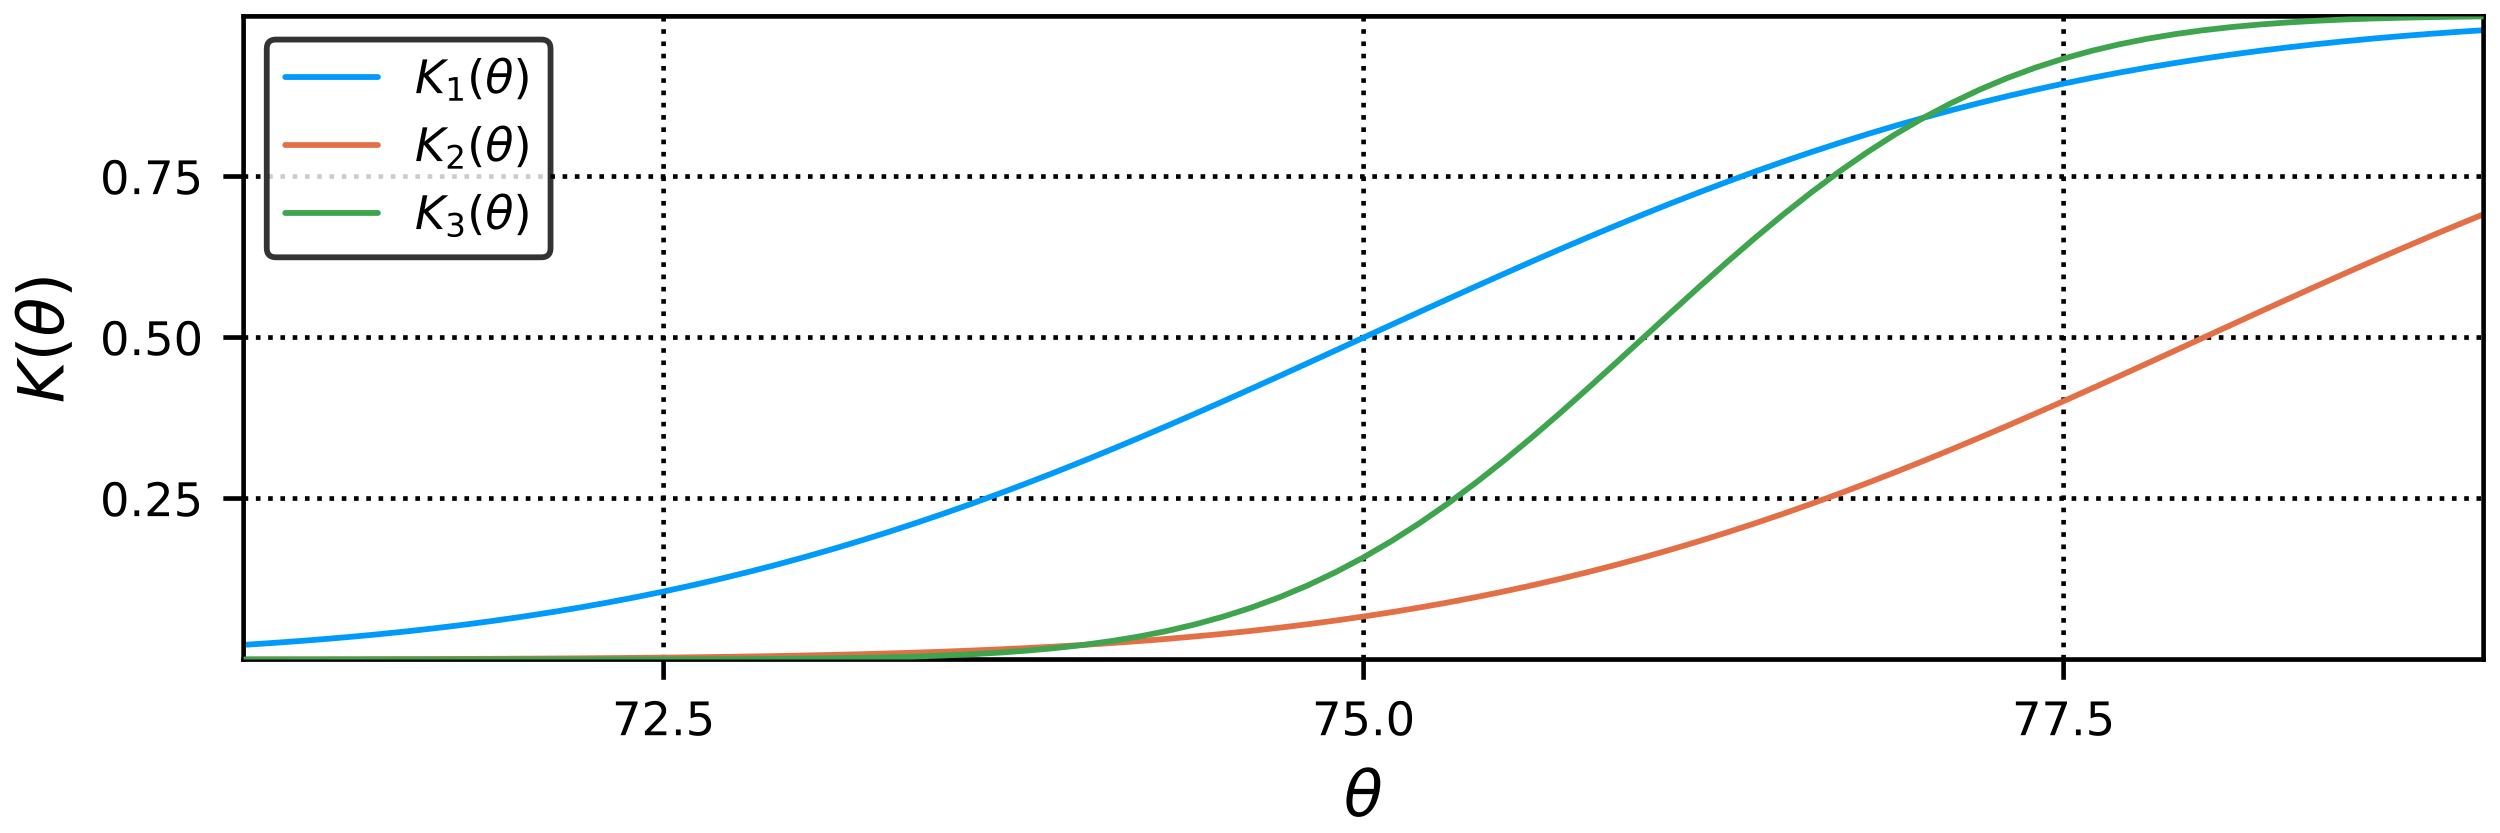 <?xml version="1.0" encoding="utf-8" standalone="no"?>
<!DOCTYPE svg PUBLIC "-//W3C//DTD SVG 1.1//EN"
  "http://www.w3.org/Graphics/SVG/1.1/DTD/svg11.dtd">
<!-- Created with matplotlib (http://matplotlib.org/) -->
<svg height="144pt" version="1.1" viewBox="0 0 432 144" width="432pt" xmlns="http://www.w3.org/2000/svg" xmlns:xlink="http://www.w3.org/1999/xlink">
 <defs>
  <style type="text/css">
*{stroke-linecap:butt;stroke-linejoin:round;}
  </style>
 </defs>
 <g id="figure_1">
  <g id="patch_1">
   <path d="M 0 144 
L 432 144 
L 432 0 
L 0 0 
z
" style="fill:#ffffff;"/>
  </g>
  <g id="axes_1">
   <g id="patch_2">
    <path d="M 42.095 113.965 
L 429.165 113.965 
L 429.165 2.835 
L 42.095 2.835 
z
" style="fill:#ffffff;"/>
   </g>
   <g id="matplotlib.axis_1">
    <g id="xtick_1">
     <g id="line2d_1">
      <path clip-path="url(#p8d93a7af4f)" d="M 114.67 113.965 
L 114.67 2.835 
" style="fill:none;stroke:#000000;stroke-dasharray:0.8,1.32;stroke-dashoffset:0;stroke-width:0.8;"/>
     </g>
     <g id="line2d_2">
      <defs>
       <path d="M 0 0 
L 0 3.5 
" id="m7c87011bef" style="stroke:#000000;stroke-width:0.8;"/>
      </defs>
      <g>
       <use style="stroke:#000000;stroke-width:0.8;" x="114.67" xlink:href="#m7c87011bef" y="113.965"/>
      </g>
     </g>
     <g id="text_1">
      <!-- 72.5 -->
      <defs>
       <path d="M 8.203 72.906 
L 55.078 72.906 
L 55.078 68.703 
L 28.609 0 
L 18.312 0 
L 43.219 64.594 
L 8.203 64.594 
z
" id="DejaVuSans-37"/>
       <path d="M 19.188 8.297 
L 53.609 8.297 
L 53.609 0 
L 7.328 0 
L 7.328 8.297 
Q 12.938 14.109 22.625 23.891 
Q 32.328 33.688 34.812 36.531 
Q 39.547 41.844 41.422 45.531 
Q 43.312 49.219 43.312 52.781 
Q 43.312 58.594 39.234 62.25 
Q 35.156 65.922 28.609 65.922 
Q 23.969 65.922 18.812 64.312 
Q 13.672 62.703 7.812 59.422 
L 7.812 69.391 
Q 13.766 71.781 18.938 73 
Q 24.125 74.219 28.422 74.219 
Q 39.75 74.219 46.484 68.547 
Q 53.219 62.891 53.219 53.422 
Q 53.219 48.922 51.531 44.891 
Q 49.859 40.875 45.406 35.406 
Q 44.188 33.984 37.641 27.219 
Q 31.109 20.453 19.188 8.297 
z
" id="DejaVuSans-32"/>
       <path d="M 10.688 12.406 
L 21 12.406 
L 21 0 
L 10.688 0 
z
" id="DejaVuSans-2e"/>
       <path d="M 10.797 72.906 
L 49.516 72.906 
L 49.516 64.594 
L 19.828 64.594 
L 19.828 46.734 
Q 21.969 47.469 24.109 47.828 
Q 26.266 48.188 28.422 48.188 
Q 40.625 48.188 47.75 41.5 
Q 54.891 34.812 54.891 23.391 
Q 54.891 11.625 47.562 5.094 
Q 40.234 -1.422 26.906 -1.422 
Q 22.312 -1.422 17.547 -0.641 
Q 12.797 0.141 7.719 1.703 
L 7.719 11.625 
Q 12.109 9.234 16.797 8.062 
Q 21.484 6.891 26.703 6.891 
Q 35.156 6.891 40.078 11.328 
Q 45.016 15.766 45.016 23.391 
Q 45.016 31 40.078 35.438 
Q 35.156 39.891 26.703 39.891 
Q 22.75 39.891 18.812 39.016 
Q 14.891 38.141 10.797 36.281 
z
" id="DejaVuSans-35"/>
      </defs>
      <g transform="translate(105.764 127.044)scale(0.08 -0.08)">
       <use xlink:href="#DejaVuSans-37"/>
       <use x="63.623" xlink:href="#DejaVuSans-32"/>
       <use x="127.246" xlink:href="#DejaVuSans-2e"/>
       <use x="159.033" xlink:href="#DejaVuSans-35"/>
      </g>
     </g>
    </g>
    <g id="xtick_2">
     <g id="line2d_3">
      <path clip-path="url(#p8d93a7af4f)" d="M 235.63 113.965 
L 235.63 2.835 
" style="fill:none;stroke:#000000;stroke-dasharray:0.8,1.32;stroke-dashoffset:0;stroke-width:0.8;"/>
     </g>
     <g id="line2d_4">
      <g>
       <use style="stroke:#000000;stroke-width:0.8;" x="235.63" xlink:href="#m7c87011bef" y="113.965"/>
      </g>
     </g>
     <g id="text_2">
      <!-- 75.0 -->
      <defs>
       <path d="M 31.781 66.406 
Q 24.172 66.406 20.328 58.906 
Q 16.5 51.422 16.5 36.375 
Q 16.5 21.391 20.328 13.891 
Q 24.172 6.391 31.781 6.391 
Q 39.453 6.391 43.281 13.891 
Q 47.125 21.391 47.125 36.375 
Q 47.125 51.422 43.281 58.906 
Q 39.453 66.406 31.781 66.406 
z
M 31.781 74.219 
Q 44.047 74.219 50.516 64.516 
Q 56.984 54.828 56.984 36.375 
Q 56.984 17.969 50.516 8.266 
Q 44.047 -1.422 31.781 -1.422 
Q 19.531 -1.422 13.062 8.266 
Q 6.594 17.969 6.594 36.375 
Q 6.594 54.828 13.062 64.516 
Q 19.531 74.219 31.781 74.219 
z
" id="DejaVuSans-30"/>
      </defs>
      <g transform="translate(226.724 127.044)scale(0.08 -0.08)">
       <use xlink:href="#DejaVuSans-37"/>
       <use x="63.623" xlink:href="#DejaVuSans-35"/>
       <use x="127.246" xlink:href="#DejaVuSans-2e"/>
       <use x="159.033" xlink:href="#DejaVuSans-30"/>
      </g>
     </g>
    </g>
    <g id="xtick_3">
     <g id="line2d_5">
      <path clip-path="url(#p8d93a7af4f)" d="M 356.59 113.965 
L 356.59 2.835 
" style="fill:none;stroke:#000000;stroke-dasharray:0.8,1.32;stroke-dashoffset:0;stroke-width:0.8;"/>
     </g>
     <g id="line2d_6">
      <g>
       <use style="stroke:#000000;stroke-width:0.8;" x="356.59" xlink:href="#m7c87011bef" y="113.965"/>
      </g>
     </g>
     <g id="text_3">
      <!-- 77.5 -->
      <g transform="translate(347.683 127.044)scale(0.08 -0.08)">
       <use xlink:href="#DejaVuSans-37"/>
       <use x="63.623" xlink:href="#DejaVuSans-37"/>
       <use x="127.246" xlink:href="#DejaVuSans-2e"/>
       <use x="159.033" xlink:href="#DejaVuSans-35"/>
      </g>
     </g>
    </g>
    <g id="text_4">
     <!-- $\theta$ -->
     <defs>
      <path d="M 45.516 34.672 
L 14.453 34.672 
Q 12.359 20.062 14.5 13.875 
Q 17.188 6.25 24.469 6.25 
Q 31.781 6.25 37.359 13.922 
Q 42.234 20.656 45.516 34.672 
z
M 47.016 42.969 
Q 48.344 56.844 46.625 61.719 
Q 43.953 69.438 36.766 69.438 
Q 29.297 69.438 23.828 61.812 
Q 19.531 55.672 16.156 42.969 
z
M 38.188 76.766 
Q 49.906 76.766 54.594 66.406 
Q 59.281 56.109 55.719 37.844 
Q 52.203 19.625 43.453 9.281 
Q 34.766 -1.125 23.047 -1.125 
Q 11.281 -1.125 6.641 9.281 
Q 2 19.625 5.516 37.844 
Q 9.078 56.109 17.719 66.406 
Q 26.422 76.766 38.188 76.766 
z
" id="DejaVuSans-Oblique-3b8"/>
     </defs>
     <g transform="translate(232.22 141.066)scale(0.11 -0.11)">
      <use transform="translate(0 0.234)" xlink:href="#DejaVuSans-Oblique-3b8"/>
     </g>
    </g>
   </g>
   <g id="matplotlib.axis_2">
    <g id="ytick_1">
     <g id="line2d_7">
      <path clip-path="url(#p8d93a7af4f)" d="M 42.095 86.145 
L 429.165 86.145 
" style="fill:none;stroke:#000000;stroke-dasharray:0.8,1.32;stroke-dashoffset:0;stroke-width:0.8;"/>
     </g>
     <g id="line2d_8">
      <defs>
       <path d="M 0 0 
L -3.5 0 
" id="mbe95904e73" style="stroke:#000000;stroke-width:0.8;"/>
      </defs>
      <g>
       <use style="stroke:#000000;stroke-width:0.8;" x="42.095" xlink:href="#mbe95904e73" y="86.145"/>
      </g>
     </g>
     <g id="text_5">
      <!-- 0.25 -->
      <g transform="translate(17.282 89.185)scale(0.08 -0.08)">
       <use xlink:href="#DejaVuSans-30"/>
       <use x="63.623" xlink:href="#DejaVuSans-2e"/>
       <use x="95.41" xlink:href="#DejaVuSans-32"/>
       <use x="159.033" xlink:href="#DejaVuSans-35"/>
      </g>
     </g>
    </g>
    <g id="ytick_2">
     <g id="line2d_9">
      <path clip-path="url(#p8d93a7af4f)" d="M 42.095 58.325 
L 429.165 58.325 
" style="fill:none;stroke:#000000;stroke-dasharray:0.8,1.32;stroke-dashoffset:0;stroke-width:0.8;"/>
     </g>
     <g id="line2d_10">
      <g>
       <use style="stroke:#000000;stroke-width:0.8;" x="42.095" xlink:href="#mbe95904e73" y="58.325"/>
      </g>
     </g>
     <g id="text_6">
      <!-- 0.50 -->
      <g transform="translate(17.282 61.364)scale(0.08 -0.08)">
       <use xlink:href="#DejaVuSans-30"/>
       <use x="63.623" xlink:href="#DejaVuSans-2e"/>
       <use x="95.41" xlink:href="#DejaVuSans-35"/>
       <use x="159.033" xlink:href="#DejaVuSans-30"/>
      </g>
     </g>
    </g>
    <g id="ytick_3">
     <g id="line2d_11">
      <path clip-path="url(#p8d93a7af4f)" d="M 42.095 30.505 
L 429.165 30.505 
" style="fill:none;stroke:#000000;stroke-dasharray:0.8,1.32;stroke-dashoffset:0;stroke-width:0.8;"/>
     </g>
     <g id="line2d_12">
      <g>
       <use style="stroke:#000000;stroke-width:0.8;" x="42.095" xlink:href="#mbe95904e73" y="30.505"/>
      </g>
     </g>
     <g id="text_7">
      <!-- 0.75 -->
      <g transform="translate(17.282 33.544)scale(0.08 -0.08)">
       <use xlink:href="#DejaVuSans-30"/>
       <use x="63.623" xlink:href="#DejaVuSans-2e"/>
       <use x="95.41" xlink:href="#DejaVuSans-37"/>
       <use x="159.033" xlink:href="#DejaVuSans-35"/>
      </g>
     </g>
    </g>
    <g id="text_8">
     <!-- $K(\theta)$ -->
     <defs>
      <path d="M 16.891 72.906 
L 26.812 72.906 
L 20.797 42.188 
L 59.078 72.906 
L 72.219 72.906 
L 28.906 38.094 
L 60.594 0 
L 48.578 0 
L 19.484 35.5 
L 12.594 0 
L 2.688 0 
z
" id="DejaVuSans-Oblique-4b"/>
      <path d="M 31 75.875 
Q 24.469 64.656 21.281 53.656 
Q 18.109 42.672 18.109 31.391 
Q 18.109 20.125 21.312 9.062 
Q 24.516 -2 31 -13.188 
L 23.188 -13.188 
Q 15.875 -1.703 12.234 9.375 
Q 8.594 20.453 8.594 31.391 
Q 8.594 42.281 12.203 53.312 
Q 15.828 64.359 23.188 75.875 
z
" id="DejaVuSans-28"/>
      <path d="M 8.016 75.875 
L 15.828 75.875 
Q 23.141 64.359 26.781 53.312 
Q 30.422 42.281 30.422 31.391 
Q 30.422 20.453 26.781 9.375 
Q 23.141 -1.703 15.828 -13.188 
L 8.016 -13.188 
Q 14.5 -2 17.703 9.062 
Q 20.906 20.125 20.906 31.391 
Q 20.906 42.672 17.703 53.656 
Q 14.5 64.656 8.016 75.875 
z
" id="DejaVuSans-29"/>
     </defs>
     <g transform="translate(10.994 69.675)rotate(-90)scale(0.11 -0.11)">
      <use transform="translate(0 0.234)" xlink:href="#DejaVuSans-Oblique-4b"/>
      <use transform="translate(65.576 0.234)" xlink:href="#DejaVuSans-28"/>
      <use transform="translate(104.59 0.234)" xlink:href="#DejaVuSans-Oblique-3b8"/>
      <use transform="translate(165.771 0.234)" xlink:href="#DejaVuSans-29"/>
     </g>
    </g>
   </g>
   <g id="line2d_13">
    <path clip-path="url(#p8d93a7af4f)" d="M 42.095 111.434 
L 46.933 111.118 
L 51.771 110.77 
L 56.61 110.387 
L 61.448 109.967 
L 66.287 109.508 
L 71.125 109.006 
L 75.963 108.46 
L 80.802 107.867 
L 85.64 107.225 
L 90.478 106.531 
L 95.317 105.783 
L 100.155 104.979 
L 104.994 104.116 
L 109.832 103.193 
L 114.67 102.209 
L 119.509 101.16 
L 124.347 100.047 
L 129.186 98.868 
L 134.024 97.623 
L 138.862 96.31 
L 143.701 94.93 
L 148.539 93.483 
L 153.377 91.969 
L 158.216 90.39 
L 163.054 88.746 
L 167.893 87.039 
L 172.731 85.272 
L 177.569 83.446 
L 182.408 81.565 
L 187.246 79.631 
L 192.085 77.648 
L 196.923 75.62 
L 201.761 73.552 
L 206.6 71.446 
L 211.438 69.309 
L 216.276 67.145 
L 221.115 64.959 
L 225.953 62.757 
L 230.792 60.544 
L 235.63 58.325 
L 240.468 56.106 
L 245.307 53.893 
L 250.145 51.691 
L 254.984 49.505 
L 259.822 47.341 
L 264.66 45.204 
L 269.499 43.098 
L 274.337 41.029 
L 279.175 39.002 
L 284.014 37.019 
L 288.852 35.085 
L 293.691 33.204 
L 298.529 31.378 
L 303.367 29.61 
L 308.206 27.904 
L 313.044 26.26 
L 317.883 24.681 
L 322.721 23.167 
L 327.559 21.72 
L 332.398 20.34 
L 337.236 19.027 
L 342.074 17.781 
L 346.913 16.603 
L 351.751 15.489 
L 356.59 14.441 
L 361.428 13.456 
L 366.266 12.534 
L 371.105 11.671 
L 375.943 10.867 
L 380.782 10.119 
L 385.62 9.425 
L 390.458 8.783 
L 395.297 8.19 
L 400.135 7.644 
L 404.973 7.142 
L 409.812 6.683 
L 414.65 6.263 
L 419.489 5.88 
L 424.327 5.532 
L 429.165 5.216 
" style="fill:none;stroke:#009afa;stroke-linecap:round;"/>
   </g>
   <g id="line2d_14">
    <path clip-path="url(#p8d93a7af4f)" d="M 42.095 113.939 
L 46.933 113.934 
L 51.771 113.928 
L 56.61 113.92 
L 61.448 113.912 
L 66.287 113.901 
L 71.125 113.889 
L 75.963 113.875 
L 80.802 113.858 
L 85.64 113.838 
L 90.478 113.815 
L 95.317 113.789 
L 100.155 113.758 
L 104.994 113.722 
L 109.832 113.681 
L 114.67 113.634 
L 119.509 113.58 
L 124.347 113.518 
L 129.186 113.447 
L 134.024 113.366 
L 138.862 113.274 
L 143.701 113.171 
L 148.539 113.053 
L 153.377 112.921 
L 158.216 112.772 
L 163.054 112.605 
L 167.893 112.418 
L 172.731 112.21 
L 177.569 111.977 
L 182.408 111.719 
L 187.246 111.434 
L 192.085 111.118 
L 196.923 110.77 
L 201.761 110.387 
L 206.6 109.967 
L 211.438 109.508 
L 216.276 109.006 
L 221.115 108.46 
L 225.953 107.867 
L 230.792 107.225 
L 235.63 106.531 
L 240.468 105.783 
L 245.307 104.979 
L 250.145 104.116 
L 254.984 103.193 
L 259.822 102.209 
L 264.66 101.16 
L 269.499 100.047 
L 274.337 98.868 
L 279.175 97.623 
L 284.014 96.31 
L 288.852 94.93 
L 293.691 93.483 
L 298.529 91.969 
L 303.367 90.39 
L 308.206 88.746 
L 313.044 87.039 
L 317.883 85.272 
L 322.721 83.446 
L 327.559 81.565 
L 332.398 79.631 
L 337.236 77.648 
L 342.074 75.62 
L 346.913 73.552 
L 351.751 71.446 
L 356.59 69.309 
L 361.428 67.145 
L 366.266 64.959 
L 371.105 62.757 
L 375.943 60.544 
L 380.782 58.325 
L 385.62 56.106 
L 390.458 53.893 
L 395.297 51.691 
L 400.135 49.505 
L 404.973 47.341 
L 409.812 45.204 
L 414.65 43.098 
L 419.489 41.029 
L 424.327 39.002 
L 429.165 37.019 
" style="fill:none;stroke:#e36f47;stroke-linecap:round;"/>
   </g>
   <g id="patch_3">
    <path d="M 42.095 113.965 
L 42.095 2.835 
" style="fill:none;stroke:#000000;stroke-linecap:square;stroke-linejoin:miter;stroke-width:0.8;"/>
   </g>
   <g id="patch_4">
    <path d="M 429.165 113.965 
L 429.165 2.835 
" style="fill:none;stroke:#000000;stroke-linecap:square;stroke-linejoin:miter;stroke-width:0.8;"/>
   </g>
   <g id="patch_5">
    <path d="M 42.095 113.965 
L 429.165 113.965 
" style="fill:none;stroke:#000000;stroke-linecap:square;stroke-linejoin:miter;stroke-width:0.8;"/>
   </g>
   <g id="patch_6">
    <path d="M 42.095 2.835 
L 429.165 2.835 
" style="fill:none;stroke:#000000;stroke-linecap:square;stroke-linejoin:miter;stroke-width:0.8;"/>
   </g>
   <g id="line2d_15">
    <path clip-path="url(#p8d93a7af4f)" d="M 42.095 113.965 
L 46.933 113.965 
L 51.771 113.965 
L 56.61 113.965 
L 61.448 113.965 
L 66.287 113.965 
L 71.125 113.965 
L 75.963 113.964 
L 80.802 113.964 
L 85.64 113.963 
L 90.478 113.962 
L 95.317 113.96 
L 100.155 113.957 
L 104.994 113.953 
L 109.832 113.948 
L 114.67 113.939 
L 119.509 113.928 
L 124.347 113.912 
L 129.186 113.889 
L 134.024 113.858 
L 138.862 113.815 
L 143.701 113.758 
L 148.539 113.681 
L 153.377 113.58 
L 158.216 113.447 
L 163.054 113.274 
L 167.893 113.053 
L 172.731 112.772 
L 177.569 112.418 
L 182.408 111.977 
L 187.246 111.434 
L 192.085 110.77 
L 196.923 109.967 
L 201.761 109.006 
L 206.6 107.867 
L 211.438 106.531 
L 216.276 104.979 
L 221.115 103.193 
L 225.953 101.16 
L 230.792 98.868 
L 235.63 96.31 
L 240.468 93.483 
L 245.307 90.39 
L 250.145 87.039 
L 254.984 83.446 
L 259.822 79.631 
L 264.66 75.62 
L 269.499 71.446 
L 274.337 67.145 
L 279.175 62.757 
L 284.014 58.325 
L 288.852 53.893 
L 293.691 49.505 
L 298.529 45.204 
L 303.367 41.029 
L 308.206 37.019 
L 313.044 33.204 
L 317.883 29.61 
L 322.721 26.26 
L 327.559 23.167 
L 332.398 20.34 
L 337.236 17.781 
L 342.074 15.489 
L 346.913 13.456 
L 351.751 11.671 
L 356.59 10.119 
L 361.428 8.783 
L 366.266 7.644 
L 371.105 6.683 
L 375.943 5.88 
L 380.782 5.216 
L 385.62 4.672 
L 390.458 4.232 
L 395.297 3.878 
L 400.135 3.597 
L 404.973 3.375 
L 409.812 3.203 
L 414.65 3.07 
L 419.489 2.969 
L 424.327 2.892 
L 429.165 2.835 
" style="fill:none;stroke:#3ea44e;stroke-linecap:round;"/>
   </g>
   <g id="legend_1">
    <g id="patch_7">
     <path d="M 47.695 44.462 
L 93.535 44.462 
Q 95.135 44.462 95.135 42.862 
L 95.135 8.435 
Q 95.135 6.835 93.535 6.835 
L 47.695 6.835 
Q 46.095 6.835 46.095 8.435 
L 46.095 42.862 
Q 46.095 44.462 47.695 44.462 
z
" style="fill:#ffffff;opacity:0.8;stroke:#000000;stroke-linejoin:miter;"/>
    </g>
    <g id="line2d_16">
     <path d="M 49.295 13.313 
L 65.295 13.313 
" style="fill:none;stroke:#009afa;stroke-linecap:round;"/>
    </g>
    <g id="line2d_17"/>
    <g id="text_9">
     <!-- $K_{1}(\theta)$ -->
     <defs>
      <path d="M 12.406 8.297 
L 28.516 8.297 
L 28.516 63.922 
L 10.984 60.406 
L 10.984 69.391 
L 28.422 72.906 
L 38.281 72.906 
L 38.281 8.297 
L 54.391 8.297 
L 54.391 0 
L 12.406 0 
z
" id="DejaVuSans-31"/>
     </defs>
     <g transform="translate(71.695 16.113)scale(0.08 -0.08)">
      <use transform="translate(0 0.234)" xlink:href="#DejaVuSans-Oblique-4b"/>
      <use transform="translate(65.576 -16.172)scale(0.7)" xlink:href="#DejaVuSans-31"/>
      <use transform="translate(112.847 0.234)" xlink:href="#DejaVuSans-28"/>
      <use transform="translate(151.86 0.234)" xlink:href="#DejaVuSans-Oblique-3b8"/>
      <use transform="translate(213.042 0.234)" xlink:href="#DejaVuSans-29"/>
     </g>
    </g>
    <g id="line2d_18">
     <path d="M 49.295 25.056 
L 65.295 25.056 
" style="fill:none;stroke:#e36f47;stroke-linecap:round;"/>
    </g>
    <g id="line2d_19"/>
    <g id="text_10">
     <!-- $K_{2}(\theta)$ -->
     <g transform="translate(71.695 27.856)scale(0.08 -0.08)">
      <use transform="translate(0 0.234)" xlink:href="#DejaVuSans-Oblique-4b"/>
      <use transform="translate(65.576 -16.172)scale(0.7)" xlink:href="#DejaVuSans-32"/>
      <use transform="translate(112.847 0.234)" xlink:href="#DejaVuSans-28"/>
      <use transform="translate(151.86 0.234)" xlink:href="#DejaVuSans-Oblique-3b8"/>
      <use transform="translate(213.042 0.234)" xlink:href="#DejaVuSans-29"/>
     </g>
    </g>
    <g id="line2d_20">
     <path d="M 49.295 36.798 
L 65.295 36.798 
" style="fill:none;stroke:#3ea44e;stroke-linecap:round;"/>
    </g>
    <g id="line2d_21"/>
    <g id="text_11">
     <!-- $K_{3}(\theta)$ -->
     <defs>
      <path d="M 40.578 39.312 
Q 47.656 37.797 51.625 33 
Q 55.609 28.219 55.609 21.188 
Q 55.609 10.406 48.188 4.484 
Q 40.766 -1.422 27.094 -1.422 
Q 22.516 -1.422 17.656 -0.516 
Q 12.797 0.391 7.625 2.203 
L 7.625 11.719 
Q 11.719 9.328 16.594 8.109 
Q 21.484 6.891 26.812 6.891 
Q 36.078 6.891 40.938 10.547 
Q 45.797 14.203 45.797 21.188 
Q 45.797 27.641 41.281 31.266 
Q 36.766 34.906 28.719 34.906 
L 20.219 34.906 
L 20.219 43.016 
L 29.109 43.016 
Q 36.375 43.016 40.234 45.922 
Q 44.094 48.828 44.094 54.297 
Q 44.094 59.906 40.109 62.906 
Q 36.141 65.922 28.719 65.922 
Q 24.656 65.922 20.016 65.031 
Q 15.375 64.156 9.812 62.312 
L 9.812 71.094 
Q 15.438 72.656 20.344 73.438 
Q 25.25 74.219 29.594 74.219 
Q 40.828 74.219 47.359 69.109 
Q 53.906 64.016 53.906 55.328 
Q 53.906 49.266 50.438 45.094 
Q 46.969 40.922 40.578 39.312 
z
" id="DejaVuSans-33"/>
     </defs>
     <g transform="translate(71.695 39.598)scale(0.08 -0.08)">
      <use transform="translate(0 0.234)" xlink:href="#DejaVuSans-Oblique-4b"/>
      <use transform="translate(65.576 -16.172)scale(0.7)" xlink:href="#DejaVuSans-33"/>
      <use transform="translate(112.847 0.234)" xlink:href="#DejaVuSans-28"/>
      <use transform="translate(151.86 0.234)" xlink:href="#DejaVuSans-Oblique-3b8"/>
      <use transform="translate(213.042 0.234)" xlink:href="#DejaVuSans-29"/>
     </g>
    </g>
   </g>
  </g>
 </g>
 <defs>
  <clipPath id="p8d93a7af4f">
   <rect height="111.131" width="387.071" x="42.095" y="2.835"/>
  </clipPath>
 </defs>
</svg>
